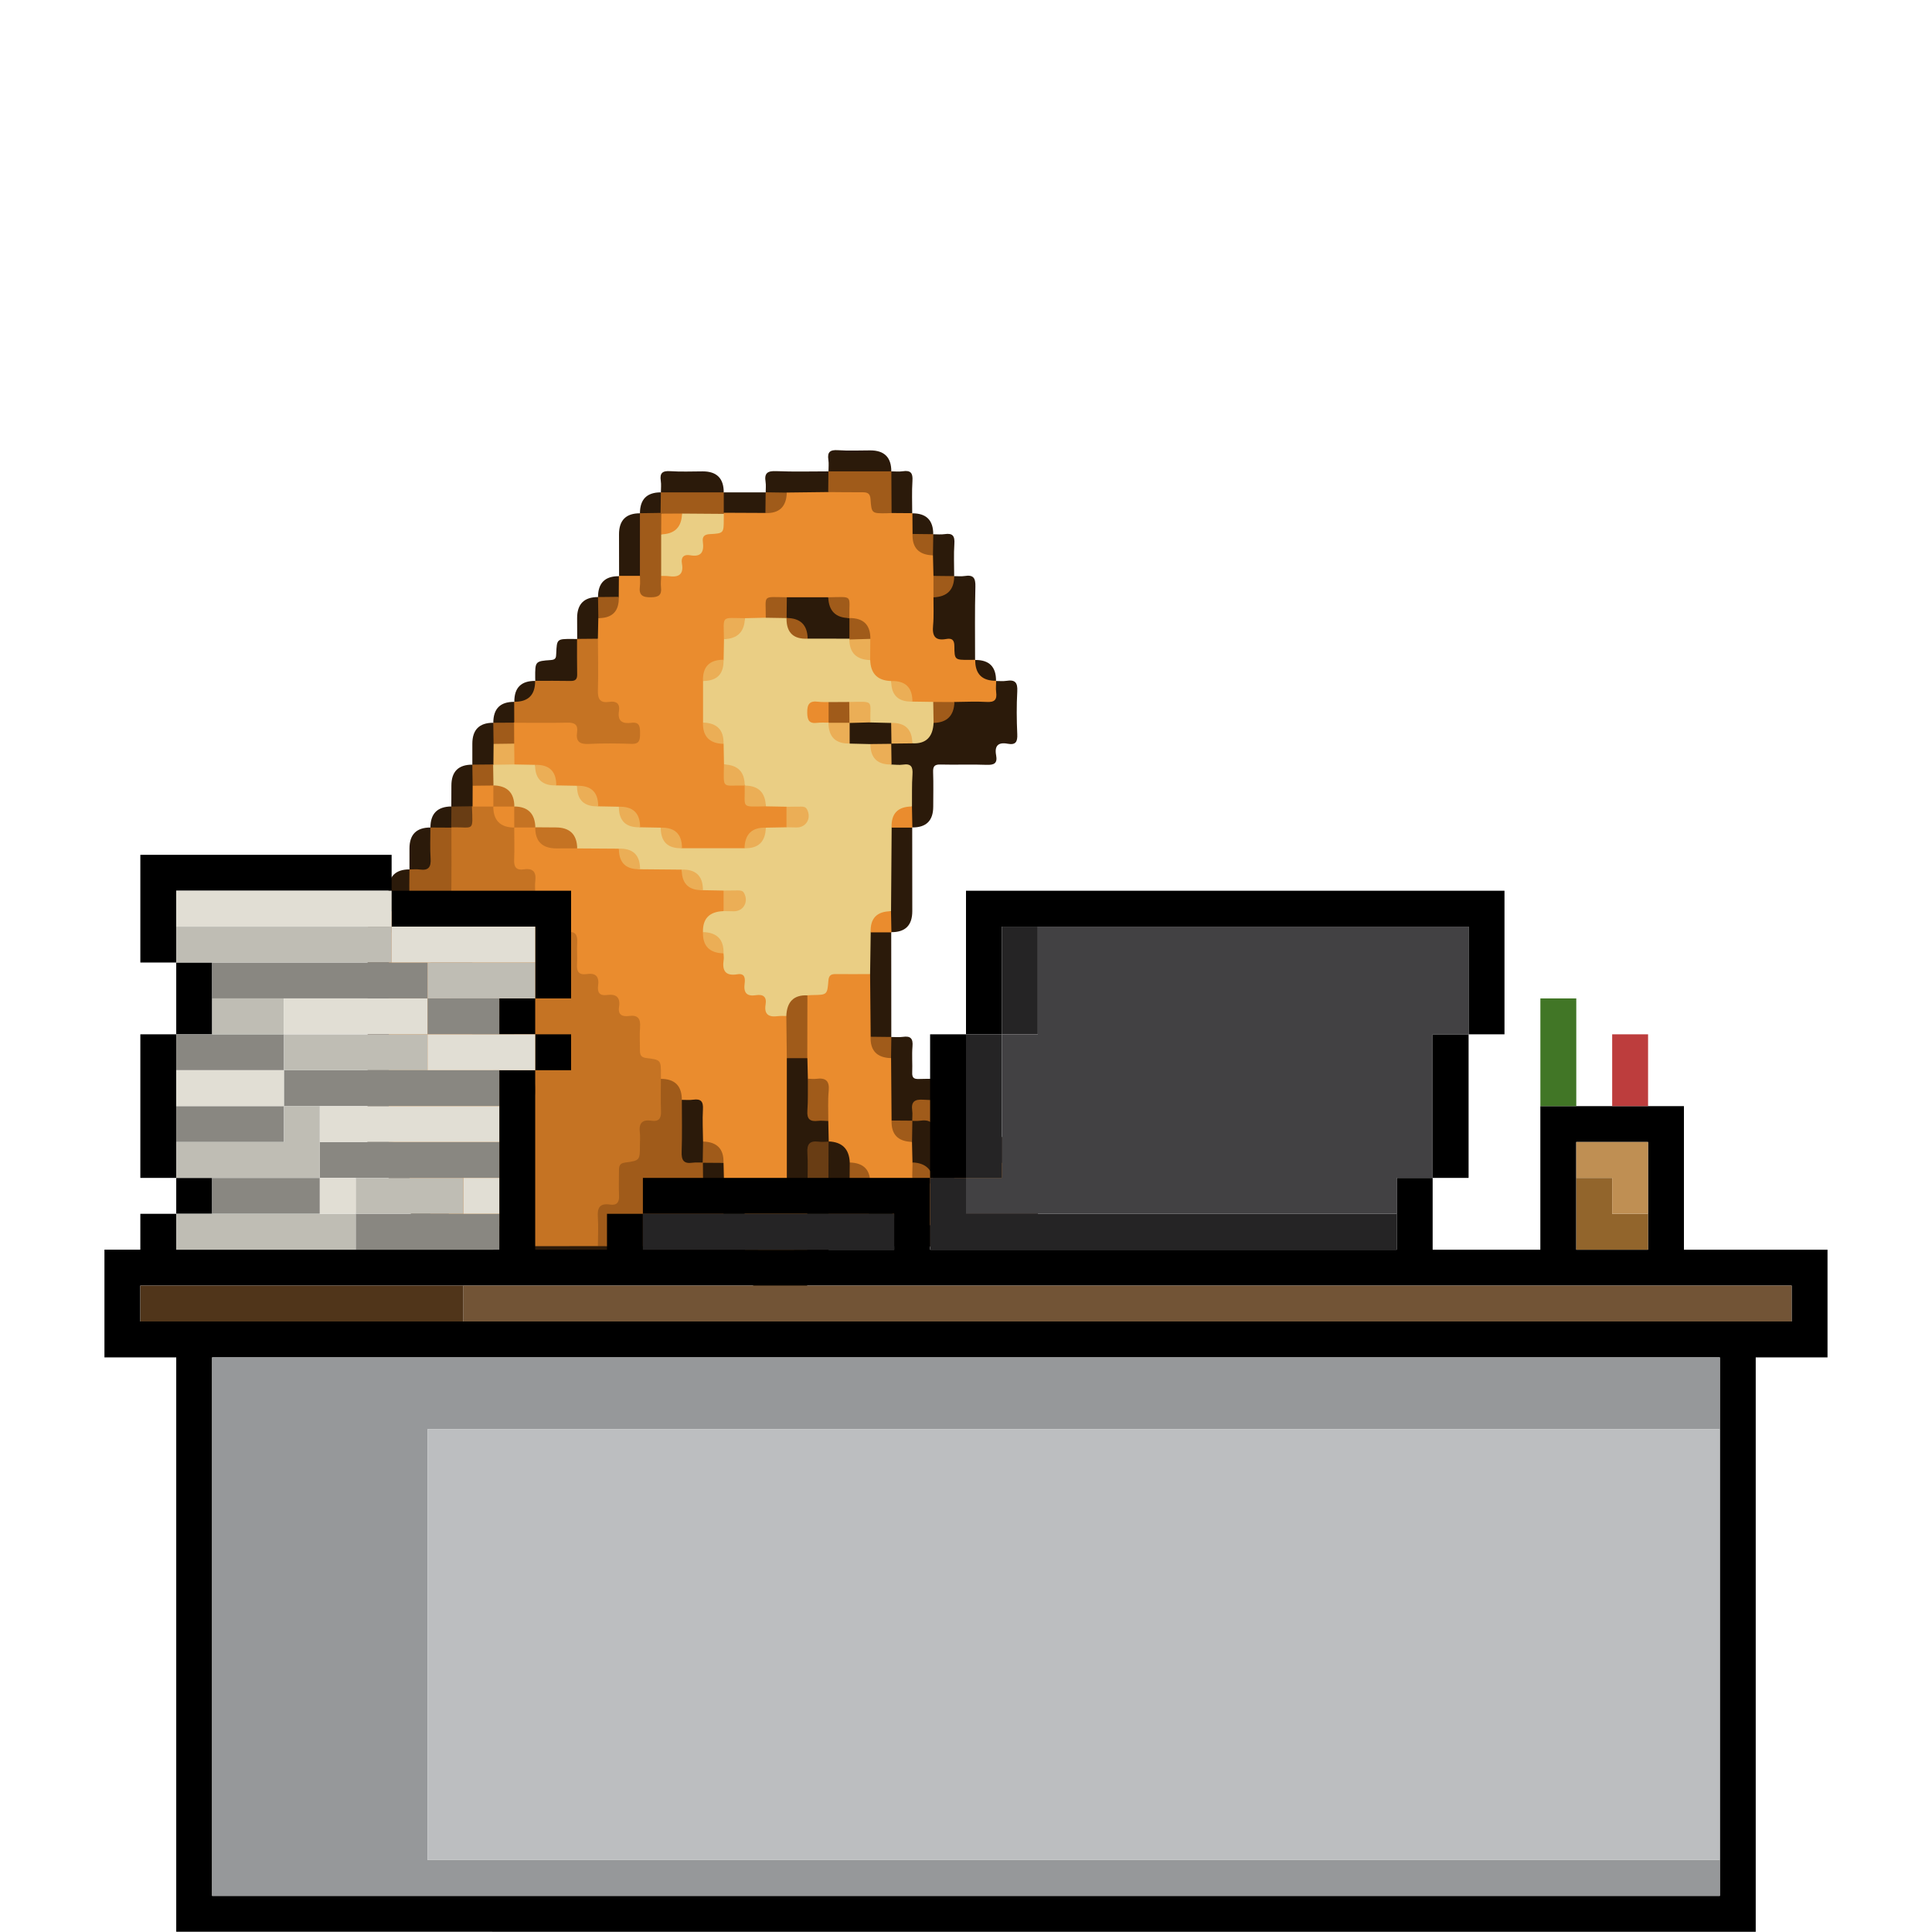<?xml version="1.0" encoding="UTF-8"?><svg id="Layer_1" xmlns="http://www.w3.org/2000/svg" viewBox="0 0 500 500"><defs><style>.cls-1{fill:#50351a;}.cls-1,.cls-2,.cls-3,.cls-4,.cls-5,.cls-6,.cls-7,.cls-8,.cls-9,.cls-10,.cls-11,.cls-12,.cls-13,.cls-14{fill-rule:evenodd;}.cls-2{fill:#bf8f53;}.cls-3{fill:#725436;}.cls-4{fill:#92652c;}.cls-15{fill:#a05b1a;}.cls-5{fill:#417626;}.cls-6{fill:#bd3d3d;}.cls-16{fill:#eace84;}.cls-17{fill:#2b1a0a;}.cls-7{fill:#bfbdb4;}.cls-8{fill:#e1ded4;}.cls-18{fill:#ea8c2e;}.cls-19{fill:#c57323;}.cls-9{fill:#898781;}.cls-20{fill:#693d14;}.cls-21{fill:#ebae56;}.cls-10{fill:#bcbec0;}.cls-11{fill:#424143;}.cls-12{fill:#252425;}.cls-13{fill:#96989a;}</style></defs><g><path class="cls-17" d="M236.08,214.14q5.44,.06,5.44-5.39c0-2.97,.08-5.95-.03-8.92-.05-1.5,.36-2.02,1.93-1.97,3.96,.11,7.93-.08,11.89,.08,1.97,.08,2.88-.39,2.49-2.47-.47-2.44,.53-3.46,2.99-2.99,2.07,.39,2.57-.5,2.48-2.48-.17-3.69-.2-7.39,0-11.07,.13-2.29-.57-3.09-2.8-2.73-.88,.14-1.8,.03-2.7,.04-.12,.09-.23,.19-.35,.28-1.55,4.03-1.55,4.01-6.16,4.07-1.51,.02-3.08-.18-4.43,.78-.16,.32-.13-.14-.16,.2-.31,3.22-2.16,4.85-5.27,5.24-.25,.26-.44,.55-.55,.9q-1.12,3.58-5.04,3.87c-1.85-.23-3.69-.47-5.3,.8-1.19,1.77-1.14,3.6-.23,5.45,.4,.53,.97,.92,1.59,.91,3.09-.04,3.35,1.86,3.21,4.27-.11,1.87-.17,3.77,.16,5.64-.15,1.76-.48,3.53,.5,5.18,.12,.11,.25,.21,.37,.32Z"/><path class="cls-17" d="M127.64,322.61q.07,5.4,5.5,5.4c19.86,0,39.73,0,59.59,0,.13-.11,.25-.22,.38-.33,1.05-1.71,.57-3.57,.54-5.39-.03-3.6,.99-7.27-.75-10.75-1.88-1.21-3.77-1.18-5.67-.02-1.53,1.78-.97,3.94-1.02,5.96-.1,3.86-.16,3.99-3.93,4-7.92,.02-15.85,0-23.77,0-1.26,0-2.52,.01-3.77,.17-7.1-.27-14.2-.3-21.3,0-1.84,0-3.75-.54-5.48,.56-.11,.13-.22,.26-.32,.4Z"/><path class="cls-17" d="M100.56,235.84q-5.43-.01-5.43,5.44c0,18.77,.06,37.54-.06,56.31-.02,2.64,.5,3.86,3.3,3.33,.7-.13,1.44,0,2.16,0,.13-.11,.26-.22,.39-.33,1.11-1.74,.56-3.65,.57-5.5,.31-1.97,.16-3.95,.16-5.93,.01-14.57,.01-29.14,0-43.72,0-1.26,.09-2.52-.16-3.77-.03-1.85,.54-3.76-.55-5.51-.13-.11-.26-.22-.39-.33Z"/><path class="cls-17" d="M208.99,328c.45,0,.9,0,1.35,0,3.85,0,3.99,0,4.02-3.81,.02-1.96,1.15-1.61,2.27-1.61,9.01,0,18.03-.12,27.04,.07,2.71,.06,3.78-.61,3.29-3.34-.13-.7-.02-1.44-.02-2.16-.11-.12-.21-.25-.31-.37-1.65-.99-3.43-.65-5.19-.51-1.71-.26-3.42-.29-5.13,0-.62,.03-1.22-.21-1.83-.15-1.83,.18-2.82-.5-2.84-2.46,0-.87-.27-1.74-1.04-2.34-1.76-.88-3.51-.89-5.24,.06-.51,.4-.73,.98-.95,1.58-.4,1.08,.17,2.83-1.6,2.99-2.2,.2-4.5,.58-6.61-.28-1.01-.41-.61-1.74-.71-2.7-.23-2.34,.64-4.86-1.11-6.96-1.85-1.02-3.67-1.07-5.48,.1-1.4,1.69-1,3.66-.84,5.59-.25,3.54-.3,7.07,0,10.61-.04,1.81-.51,3.67,.54,5.37,.13,.11,.26,.22,.38,.32Z"/><path class="cls-17" d="M268.65,300.88q-.07-5.4-5.45-5.4t-5.42-5.42-5.4-5.45c-.12,.1-.25,.2-.38,.3-.99,1.62-.7,3.36-.52,5.1-.48,4.45-.48,4.38-5.15,4.44-2.21,.03-3.73-.16-4.05-2.97-.27-2.39-2.37-2.91-5.97-1.93-.28,.17-.51,.39-.69,.66-.86,1.73-.61,3.54-.43,5.35-.21,1.79-.46,3.59,.49,5.28,.3,.19-.14,.03,.18,.2,2.66,1.44,4.34,3.13,5.53,5.54,1.7,1.05,3.46,.98,5.26,.3,.29-.16,.53-.37,.72-.64,1.44-4.25,1.44-4.22,6.28-4.27,3.16-.03,6.32,.22,9.47-.18,1.77,.15,3.56,.49,5.21-.53,.1-.13,.2-.26,.31-.39Z"/><path class="cls-17" d="M252.39,284.61q-.07-5.4-5.46-5.4c-3.06,0-6.12-.06-9.18,.03-1.3,.04-1.72-.38-1.67-1.67,.09-2.25-.12-4.51,.07-6.75,.18-2.04-.48-2.78-2.5-2.48-.97,.14-1.98,.03-2.97,.03-.13,.11-.25,.22-.38,.33-1.06,1.72-.56,3.6-.55,5.43-.36,4.54-.13,9.08-.13,13.62,0,.9,.25,1.76,.85,2.48,1.93,1.25,3.82,1.3,5.65-.19l-.04,.04c.35-.4,.82-.79,.83-1.33,.03-2.85,1.79-3.19,4.09-3.06,2.03,.11,4.07,.12,6.11-.15,1.84,.2,3.69,.55,5.25-.89l.04-.04Z"/><path class="cls-17" d="M252.35,170.8c0-6.32-.09-12.64,.08-18.96,.06-2.24-.49-3.14-2.78-2.77-.88,.14-1.8,.03-2.71,.03-.11,.09-.22,.17-.34,.26-.28,.36-.51,.77-.51,1.2,0,2.01-.85,3.11-2.99,3.08-.79,0-1.56,.32-2.05,1.05-1.12,2.98-.63,6.05-.42,9.08,.12,1.7,1.4,2.43,2.97,2.63,1.18,.15,1.93,.57,2.27,1.87,.96,3.62,2.44,4.27,6.16,2.92,.11-.13,.22-.25,.32-.38Z"/><path class="cls-17" d="M246.94,317.16c6.32,0,12.64-.11,18.95,.06,2.24,.06,3.14-.5,2.76-2.78-.14-.88-.03-1.8-.03-2.7-.11-.13-.21-.25-.32-.38-1.74-1.1-3.68-.63-5.54-.69-1.89-.07-3.79-.09-5.67,0-2.14,.11-3.49-.28-3.91-2.85-.45-2.75-3.29-3.28-6.26-1.48l.04-.04c-1.53,1.6-1.1,3.54-.94,5.43-.14,1.89-.6,3.84,.92,5.44h0Z"/><path class="cls-17" d="M230.67,268.37c0-9.04-.01-18.09-.02-27.13-.12-.13-.23-.26-.35-.39-1.88-.89-3.7-.96-5.41,.41-1.41,3.56-.6,7.24-.59,10.88-.34,4.53-.12,9.07-.14,13.6,0,1,.19,1.95,.84,2.75,1.92,1.29,3.81,1.34,5.67-.14h0Z"/><path class="cls-17" d="M230.66,241.24q5.44,.06,5.44-5.42c0-7.23-.01-14.46-.02-21.68l.04,.04c-1.83-1.48-3.72-1.44-5.65-.21-.62,.72-.87,1.59-.86,2.51,.01,6.41-.23,12.82,.13,19.22-.07,1.93-.64,3.95,.96,5.59l-.04-.04Z"/><path class="cls-17" d="M187.3,127.42q.01-5.43-5.43-5.43c-2.79,0-5.6,.14-8.38-.05-2.03-.14-2.79,.46-2.48,2.5,.15,.97,.03,1.98,.03,2.97,.11,.13,.22,.26,.33,.39,.93,.67,2.02,.75,3.09,.68,4.16-.28,8.4,.75,12.5-.67,.11-.13,.22-.26,.33-.4Z"/><path class="cls-17" d="M214.42,121.99c-4.51,0-9.03,.13-13.53-.06-2.25-.1-3.13,.5-2.76,2.78,.14,.88,.03,1.8,.03,2.7,.11,.13,.22,.25,.32,.38,1.7,1.04,3.54,.59,5.35,.54,3.54,.04,7.12,.83,10.58-.58,1.37-1.71,1.32-3.53,.4-5.42-.13-.12-.27-.23-.4-.34Z"/><path class="cls-17" d="M230.67,121.99q.01-5.43-5.43-5.43c-2.79,0-5.6,.14-8.38-.05-2.03-.14-2.79,.46-2.48,2.5,.15,.97,.03,1.98,.03,2.97h0c.34,.28,.66,.69,1.1,.73,4.95,.43,9.91,.95,14.83-.33,.12-.13,.23-.27,.34-.41Z"/><path class="cls-17" d="M149.37,165.38c-.45,0-.9-.02-1.35-.02-3.88,0-3.91-.01-4.07,3.78-.04,1-.06,1.59-1.39,1.68-4.08,.28-4.07,.35-4.05,4.59,0,.27,.01,.54,.02,.81,.12,.13,.24,.26,.36,.4,3.05,1.23,6.19,.72,9.31,.4,1.06-.11,1.87-.92,1.97-1.97,.32-3.11,.83-6.25-.39-9.31-.13-.12-.27-.24-.4-.35Z"/><path class="cls-17" d="M165.62,132.84q-5.43-.01-5.42,5.45c0,3.61,.01,7.22,.02,10.83,.12,.13,.23,.26,.35,.39,1.87,.89,3.68,.96,5.39-.39,.61-.84,.74-1.82,.75-2.82,.03-3.51,.03-7.03,0-10.54,0-.91-.12-1.8-.68-2.57-.13-.11-.27-.23-.4-.34Z"/><path class="cls-17" d="M111.38,317.18q.07,5.4,5.46,5.4c3.6,0,7.2,.01,10.8,.02l.04-.04c1.46-1.8,1.36-3.66,.22-5.56-3.48-1.78-7.16-.74-10.76-.78-1.83-.02-3.72-.53-5.44,.56-.11,.13-.21,.26-.32,.4Z"/><path class="cls-17" d="M192.73,328q-.01,5.43,5.43,5.43c2.79,0,5.6-.14,8.38,.05,2.03,.14,2.79-.46,2.48-2.5-.15-.97-.03-1.98-.03-2.97h0c-1.59-1.48-3.49-1.08-5.36-.91-1.84-.24-3.69-.25-5.53,0-1.87-.16-3.79-.58-5.38,.92h0Z"/><path class="cls-17" d="M111.4,214.16q-5.43-.01-5.43,5.43c0,1.8,0,3.61,0,5.41,.12,.13,.23,.26,.35,.4,4.18,1.53,6.14,.31,6.13-4,0-2.3,.57-4.7-.65-6.9-.13-.12-.27-.23-.4-.35Z"/><path class="cls-17" d="M105.98,225q-5.43-.01-5.43,5.43c0,1.8,0,3.61,0,5.41h0c3.72,2.28,6.51,.92,6.48-3.31-.02-2.53,.87-5.25-1.06-7.54h0Z"/><path class="cls-17" d="M246.94,149.1c0-2.8-.14-5.6,.05-8.38,.14-2.02-.45-2.8-2.5-2.49-.97,.15-1.98,.03-2.97,.03-.12,.11-.25,.21-.38,.32-1.02,1.69-.6,3.52-.53,5.32-.2,1.89-.53,3.8,.79,5.47,1.91,1.1,3.76,1.2,5.54-.27h0Z"/><path class="cls-17" d="M127.67,187.05q-5.43-.01-5.43,5.43c0,1.8,0,3.61,0,5.41,.1,.12,.2,.24,.3,.36,1.65,.87,3.31,.77,4.99,.09,.27-.18,.49-.41,.66-.69,.73-1.68,.55-3.42,.35-5.16,.16-1.74,.47-3.5-.5-5.13-.12-.1-.25-.2-.37-.3Z"/><path class="cls-17" d="M198.15,127.42h-10.84c-1.47,1.82-1.4,3.69-.13,5.59,3.69,1.49,7.39,1.41,11.11,.07,1.29-1.92,1.34-3.82-.15-5.67h0Z"/><path class="cls-17" d="M154.78,154.52q-5.43-.01-5.42,5.44c0,1.81,.01,3.61,.02,5.42l-.03-.03c1.76,1.47,3.6,1.37,5.51,.31,1.38-1.65,1.04-3.57,.85-5.47,.06-1.81,.5-3.65-.53-5.35-.13-.11-.25-.21-.38-.32Z"/><path class="cls-17" d="M122.25,197.89q-5.43-.01-5.43,5.42c0,1.8-.01,3.6-.02,5.4,.1,.12,.2,.24,.29,.37,1.66,.9,3.34,.79,5.04,.09,.28-.18,.49-.42,.66-.71,.76-1.73,.49-3.53,.36-5.32,.21-1.84,.54-3.7-.91-5.25h0Z"/><path class="cls-17" d="M268.63,311.74q5.43,.01,5.43-5.41t-5.4-5.46l-.04,.04c-1.5,1.61-1.05,3.54-.9,5.41-.15,1.88-.6,3.82,.92,5.42h0Z"/><path class="cls-17" d="M100.53,300.92c0,2.79,.15,5.58-.02,8.36-.13,2,.43,2.8,2.48,2.49,.97-.15,1.97-.01,2.96,0,.13-.1,.26-.21,.38-.31,1.05-1.69,.63-3.53,.54-5.33,.2-1.89,.53-3.8-.78-5.48-1.9-1.11-3.75-1.22-5.54,.24l-.04,.04Z"/><path class="cls-17" d="M236.08,132.85c0-2.8-.12-5.6,.06-8.39,.14-2.02-.44-2.81-2.5-2.5-.97,.15-1.98,.03-2.97,.03h0c-1.89,3.52-1.35,7.13-.41,10.76,1.7,1.46,3.54,1.39,5.45,.49,.12-.13,.24-.26,.35-.4Z"/><path class="cls-17" d="M171.04,127.42q-5.43-.01-5.42,5.42h0c1.81,1.45,3.67,1.38,5.56,.15,1.26-1.89,1.33-3.76-.14-5.58h0Z"/><path class="cls-17" d="M241.52,138.26q.01-5.46-5.44-5.41l.04-.04c-1.48,1.81-1.42,3.69-.23,5.62,1.92,1.24,3.8,1.29,5.64-.18h0Z"/><path class="cls-17" d="M160.21,149.12q-5.45-.06-5.44,5.41h0c1.82,1.46,3.7,1.4,5.62,.19,1.22-1.93,1.28-3.81-.21-5.64l.04,.04Z"/><path class="cls-17" d="M257.77,176.22q.06-5.48-5.42-5.42l.04-.04c-1.37,2.21-1.47,4.55-.02,5.63,1.79,1.32,3.68,1.27,5.44-.21l-.04,.04Z"/><path class="cls-17" d="M138.53,176.22q-5.48-.06-5.42,5.42c.12,.13,.25,.27,.37,.4,1.93,.92,3.97,1.15,5.36-.67,1.22-1.61,1.08-3.54-.34-5.19l.03,.03Z"/><path class="cls-17" d="M133.11,181.64q-5.45-.06-5.44,5.41h0c1.61,1.37,3.37,1.19,5.19,.52,.3-.17,.54-.41,.73-.7,.74-1.84,.9-3.63-.5-5.26l.03,.03Z"/><path class="cls-17" d="M116.8,208.71q-5.41,.07-5.4,5.45h0c1.6,1.37,3.36,1.18,5.17,.53,.3-.17,.54-.4,.73-.69,.74-1.83,.92-3.61-.46-5.24l-.04-.04Z"/><path class="cls-17" d="M105.96,311.76q.07,5.35,5.42,5.42l.04-.04c1.36-1.6,1.16-3.36,.51-5.16-.17-.3-.41-.54-.69-.73-1.82-.73-3.6-.91-5.24,.47l-.04,.04Z"/><path class="cls-18" d="M257.81,176.18q-5.49,.07-5.42-5.42c-.54,0-1.08,.02-1.62,.02-3.66,0-3.76,0-3.78-3.58,0-1.66-.71-2.08-2.09-1.83-2.94,.54-3.68-.81-3.42-3.51,.23-2.41,.08-4.85,.1-7.28,1.38-1.85,1.38-3.7,0-5.55-.04-1.77-.09-3.54-.13-5.31-.3-.19,.13-.01-.18-.19-1.88-1.08-3.96-3.25-5.1-5.34-.01-1.79-.02-3.59-.04-5.38l-5.38-.04c-.43-.32-.84-.77-1.38-.8-2-.12-3.1-1.04-3.24-3.14-.06-.91-.62-1.85-1.57-2.02-3.43-.61-6.89-1.29-10.2,.53l-10.73,.13c-.19,.3-.01-.13-.19,.18-1.08,1.89-3.25,3.96-5.34,5.1l-10.77-.05c-.12,.09-.23,.17-.35,.25-.48,.59-.65,1.3-.68,2.02-.05,1.4-.64,2.17-2.11,2.23-2.01,.09-3.21,1.15-3.29,3.2-.06,1.61-.91,2.17-2.4,2.26-1.47,.09-2.77,.75-2.85,2.36-.11,2.28-1.21,3.21-3.38,3.18-.44,0-.87,.24-1.24,.5-.96,.89-.9,2.12-1.06,3.26-.13,.99-.67,1.4-1.64,1.41-.96,0-1.5-.4-1.65-1.39-.16-1.04-.03-2.21-1.07-2.95h-5.44c-.01,1.79-.02,3.58-.04,5.38-.57,2.99-2.4,4.77-5.29,5.53l-.11,5.31c-.71,.77-1.01,1.69-1.03,2.72-.04,3.7-.09,7.4,.02,11.1,.06,1.95,.94,3.32,3.01,3.53,1.48,.15,2.29,.78,2.43,2.33,.17,1.88,1.31,2.89,3.16,3.13,1.04,.14,2.05,.35,2,1.69-.06,1.55-1.28,1.54-2.37,1.55-2.98,.05-5.96,.02-8.93,.02-1.42,0-2.47-.38-2.61-2.04-.2-2.5-1.81-3.34-4.08-3.35-3.43-.03-6.86-.03-10.29,0-1.11,.01-2.15,.23-2.97,1.07l-.03-.03c-1.46,1.63-1.04,3.56-.88,5.45-.15,1.9-.54,3.82,.66,5.56,1.62,1.26,3.47,1.01,5.31,.79,.44-.03,.89,.1,1.31,.07,2.34-.2,3.7,.62,3.64,3.18-.01,.61,.33,1.18,.83,1.61,1.62,.96,3.36,.79,5.11,.55,.35-.01,.7,.06,1.05,.04,2.31-.14,3.97,.44,3.86,3.23-.02,.6,.33,1.18,.83,1.6,1.62,.96,3.36,.79,5.11,.55,.53-.06,1.06,.16,1.57,.1,2.19-.24,3.3,.63,3.28,2.91,0,.7,.31,1.37,.89,1.86,1.63,.96,3.38,.78,5.13,.55,.63-.06,1.25,.19,1.87,.14,1.87-.17,2.87,.54,2.9,2.53,.01,.89,.31,1.77,1.14,2.34,1.87,.99,3.91,.65,5.86,.58,3.31-.12,6.68,.61,9.93-.53,.47-.27,.94-.7,.93-1.21-.05-3.59,2.29-3.98,5.05-3.85,1.86,.21,3.73,.5,5.38-.76,1.16-1.85,1.12-3.71,.1-5.6-1.56-1.36-3.4-1.12-5.23-.9q-4.31-.12-5.45-4.3c-.14-.25-.33-.45-.56-.61-.15-.09-.3-.19-.47-.24q-3.74-.95-3.99-5.13c.26-1.72,.39-3.42-.51-5.02-.28-.36-.66-.56-1.07-.74-1.05-.46-2.51,.06-3.23-.92-.85-1.17-.41-2.73-.6-4.12,.29-3.38,.29-6.77,0-10.14-.03-.44,.1-.89,.06-1.31-.19-2.32,.59-3.71,3.17-3.65,.61,.02,1.18-.33,1.61-.82,.96-1.61,.81-3.34,.56-5.08,.41-5.4-.43-4.43,4.8-4.88,1.73,.25,3.46,.41,5.07-.5,.36-.27,.74-.65,.73-1.06-.09-3.63,2.28-4,5.05-3.85,3.34,.3,6.68,.29,10.01,.02q4.32,.11,5.46,4.28c.14,.25,.33,.45,.56,.62,.15,.09,.3,.19,.47,.24q3.75,.96,3.99,5.14c-.35,1.75-.16,3.5-.02,5.26-.04,.36-.01-.09-.04,.27-.45,5.23,.7,6.37,5.91,5.9,.63-.1,1.25,.14,1.87,.1,1.92-.14,3.13,.42,3.09,2.62-.01,.8,.29,1.59,.97,2.15,1.72,1.01,3.57,.7,5.41,.54,1.89,.16,3.83,.57,5.47-.86,2.77-.02,5.56-.18,8.32-.01,2.05,.13,2.76-.54,2.49-2.54-.13-.97,0-1.97,0-2.95Z"/><path class="cls-16" d="M149.31,203.36c-1.78-.03-3.56-.07-5.33-.1-3-.57-4.75-2.44-5.51-5.32-1.78-.03-3.56-.07-5.33-.1-1.83-1.35-3.65-1.43-5.44,.08l-.07-.08c-1.27,1.57-1.13,3.3-.56,5.07,.12,.28,.31,.52,.54,.72,3.27,.19,4.87,2.1,5.29,5.2,.13,.13,.26,.32,.41,.32,3.2,.1,4.56,1.98,4.8,4.95,.17,.25,.39,.44,.65,.6,2.05,.85,4.21,.52,6.33,.5,1.93-.02,3.36,.25,3.33,2.65-.01,.79,.32,1.57,.98,2.12,3.41,1.32,6.91,.61,10.39,.55,.45-.04,.9,.08,1.33,.06,2.14-.1,3.75,.33,3.64,3-.03,.71,.34,1.39,.97,1.86,3.39,1.24,6.87,.59,10.32,.51,.71-.1,1.41,.19,2.11,.12,1.92-.19,2.78,.65,2.8,2.56,0,.79,.27,1.57,.91,2.15,1.58,.95,3.28,.83,4.99,.58,.98-.09,1.96,.15,2.94,.14,1.15-.01,1.89,.4,1.85,1.72-.03,1.16-.69,1.58-1.73,1.58-1.07,0-2.14,.28-3.22,.12-5.3-.42-6.8,1.32-5.32,6.12,.29,.48,.74,.94,1.25,.92,3.63-.14,3.85,2.29,3.8,4.95-.17,.89-.2,1.78-.16,2.68,.1,1.93,.9,3.33,2.96,3.52,1.6,.15,2.41,.81,2.52,2.48,.12,1.89,1.32,2.86,3.17,3.02,1.06,.09,1.79,.43,2.14,1.62,1.16,3.92,2.51,4.54,6.46,3.16,.36-.27,.73-.65,.72-1.06-.08-3.57,2.25-3.98,5-3.87,.98,.2,1.96,.21,2.95,.13,1.71-.15,3.04-.92,3.15-2.71,.15-2.32,1.44-2.67,3.41-2.7,2.17-.04,4.53,.72,6.43-1.06l.16-10.81c.56-2.97,2.35-4.75,5.26-5.46,.05-7.22,.11-14.43,.16-21.65,.56-2.97,2.35-4.75,5.26-5.46,.03-2.78-.06-5.57,.13-8.33,.13-1.94-.35-2.85-2.46-2.53-.96,.15-1.97,0-2.95-.02-3.3-.48-4.72-2.75-5.43-5.71-1.58-.95-3.28-.84-5-.59q-4.31-.17-5.36-4.26c-.13-.23-.31-.43-.51-.6-.7-.47-1.51-.55-2.32-.61-1.19-.09-2.12-.36-2.05-1.88,.07-1.63,1.24-1.53,2.31-1.57,.81-.02,1.61-.2,2.43-.12,1.62,.3,3.23,.25,4.85,0,.63-.02,1.24,.22,1.86,.15,1.94-.21,2.79,.67,2.81,2.58,0,.8,.28,1.59,.94,2.16,1.61,.94,3.33,.8,5.06,.55,.54-.07,1.07,.14,1.6,.09,1.99-.15,3.33,.39,3.31,2.71,0,.64,.4,1.18,.88,1.61q5.23,.27,5.49-5.3c1.34-1.83,1.38-3.64-.09-5.42l-5.37-.08c-3-.57-4.75-2.44-5.51-5.32q-5.27-.15-5.43-5.43c-.12-.13-.24-.35-.38-.36-3.24-.19-4.24-2.39-4.65-5.14-.2-.25-.44-.43-.72-.57-3.31-.87-6.66-.48-9.99-.31-.53,.09-1.07-.11-1.59-.06-2.32,.23-3.57-.64-3.45-3.11,.02-.44-.2-.87-.43-1.26-.18-.26-.41-.46-.69-.62-1.78-.63-3.52-.83-5.11,.47l-5.41,.13c-.73,2.88-2.54,4.69-5.42,5.42-.03,1.78-.07,3.56-.1,5.33-.57,3-2.44,4.75-5.32,5.51v10.75c.31,.19-.13,.01,.19,.19,1.89,1.08,3.99,3.25,5.13,5.32,.03,1.78,.07,3.56,.1,5.33,2.88,.75,4.72,2.53,5.37,5.47h0c2.94,.66,4.72,2.49,5.47,5.37,1.78,.03,3.56,.07,5.33,.1,.83,.84,1.93,.89,2.99,1.02,.99,.12,1.38,.69,1.38,1.64s-.38,1.52-1.38,1.64c-1.07,.13-2.17,.17-2.99,1.02-1.78,.03-3.56,.07-5.33,.1-.19,.31-.01-.13-.19,.19-1.08,1.89-3.25,3.99-5.32,5.13h-16.18c-3-.57-4.75-2.44-5.51-5.32-1.78-.03-3.56-.07-5.33-.1-3-.57-4.75-2.44-5.51-5.32-1.78-.03-3.56-.07-5.33-.1-3-.57-4.75-2.44-5.51-5.32Z"/><path class="cls-15" d="M241.52,181.66c.03,1.81,.06,3.61,.09,5.42q5.21-.09,5.4-5.39c-1.83,0-3.66-.02-5.49-.03Z"/><path class="cls-21" d="M236.11,192.38q-.04-5.43-5.48-5.29c-1.28,1.6-1.19,3.29-.34,5.03,.12,.11,.25,.21,.37,.32l5.46-.06Z"/><path class="cls-21" d="M225.25,192.56q.03,5.43,5.48,5.29c-.03-1.8-.05-3.6-.08-5.4l.05,.05c-1.84-1.4-3.66-1.63-5.46,.06Z"/><path class="cls-18" d="M236.01,208.72q-5.49,.03-5.26,5.46c1.79,0,3.58,0,5.37,0-.04-1.82-.07-3.64-.11-5.45Z"/><path class="cls-19" d="M105.9,300.94l.13,5.31c2.86,.78,4.71,2.54,5.37,5.48h0c2.93,.66,4.7,2.51,5.48,5.37l10.73,.13c3.02,.53,4.73,2.44,5.53,5.29,7.2,0,14.4-.02,21.6-.03,1.65-1.63,1.09-3.72,1.09-5.64,0-2.23,.02-4.11,3.02-4.3,1.7-.1,2.27-1.59,2.38-3.15,.11-1.62,.06-3.24,.06-4.86,0-1.43,.38-2.45,2.04-2.59,2.47-.2,3.36-1.77,3.36-4.06,0-.99,.09-1.99,0-2.97-.2-2.26,.26-3.82,2.99-4.06,1.84-.16,2.37-1.8,2.4-3.43,.05-2.7,.23-5.4-.14-8.09,.09-1.08,.22-2.15,.12-3.23-.16-1.85-1.02-3.14-2.94-3.29-2.06-.15-2.54-1.31-2.44-3.09,.06-1.08,.03-2.16,0-3.25-.1-3.3-.4-3.75-3.66-4.61-1.16-.3-1.68-.9-1.77-2.03-.16-1.99-1.2-3.18-3.22-3.35-1.38-.12-2.14-.72-2.22-2.17-.12-2.02-1.28-3.14-3.28-3.27-1.66-.1-2.12-1.04-2.1-2.51,.02-1.53,.01-3.07-.03-4.6-.05-2.07-.89-3.51-3.11-3.7-1.52-.13-2.25-.81-2.36-2.36-.13-1.89-1.26-2.97-3.14-3.08-1.8-.1-2.25-1.15-2.21-2.71,.03-1.08,.01-2.16,0-3.25-.06-3.68-.18-3.91-3.85-4.96-1.4-.4-1.5-1.33-1.56-2.46-.12-2.24,.29-4.51-.39-6.72-.11-.28-.27-.52-.47-.74-.13-.12-.28-.3-.43-.3-3.3,.03-4.57-1.94-4.83-4.91-.19-.26-.42-.46-.7-.61-1.78-.6-3.51-.83-5.06,.58l-.15-.08c-1.15,2.18-3.1,4.18-5.35,5.44l.05,.07c-.95,.88-1.1,2.02-1.11,3.23-.02,5.06,0,10.11,0,15.17,0,2.35,.75,4.1,3.4,4.35,1.66,.16,2,1.26,2.01,2.66,.02,3.07,0,6.14,.02,9.21,0,2.34,.71,4.11,3.37,4.38,1.64,.17,2.04,1.23,2.04,2.65,0,1.44,0,2.89,.03,4.33,.06,2.04,.85,3.57,3.06,3.79,1.89,.19,2.37,1.26,2.35,2.94-.04,2.8-.02,5.6,0,8.4,0,1.17-.08,2.36,.62,3.4,.78,1.14,1.96,1.48,3.26,1.57,1.11,.08,1.57,.69,1.54,1.77-.02,.98-.44,1.49-1.45,1.52-1.06,.03-1.72-.36-1.83-1.49-.11-1.17-.29-2.33-1.33-3.11-.48-.46-1.08-.71-1.71-.74-1.5-.07-2.29-.74-2.42-2.31-.15-1.87-1.23-3-3.12-3.13-1.78-.12-2.28-1.14-2.23-2.72,.03-.99,0-1.98,0-2.98-.05-3.94-.15-4.12-3.87-5.24-1.05-.32-1.47-.93-1.56-1.92-.18-2.11-1.3-3.31-3.43-3.46-1.52-.11-1.96-1.02-1.97-2.37,0-1.53,0-3.07-.04-4.6-.06-2.17-.93-3.66-3.28-3.86-1.25-.11-1.85-.7-2.16-1.97-.88-3.61-3.12-4.39-6.38-2.38,0,18.04-.02,36.08-.03,54.12,.3,.2-.15,.13,.18,.18,3.07,.49,4.38,2.64,5.11,5.35Z"/><path class="cls-18" d="M133.08,214.15c0,2.8,.1,5.6-.02,8.4-.08,1.91,.63,2.73,2.5,2.44,2.47-.37,3.26,.74,2.97,3.06-.13,1.07-.02,2.16-.02,3.25,0,3.92,0,3.99,3.91,4.52,1.62,.22,1.6,1.26,1.49,2.33-.24,2.24,.39,3.51,2.92,3.11,2.1-.33,2.68,.74,2.55,2.66-.12,1.89,.07,3.8-.05,5.69-.12,1.87,.55,2.77,2.46,2.48,2.42-.37,3.33,.66,3,3.03-.24,1.67,.39,2.65,2.23,2.39,2.43-.34,3.58,.54,3.19,3.11-.32,2.04,.86,2.55,2.58,2.31,2.3-.31,3.04,.71,2.86,2.92-.16,1.97-.02,3.97-.03,5.96,0,1.11,.22,1.83,1.59,2,3.84,.46,3.84,.52,3.84,4.32,0,.36,0,.72,0,1.08,2.86,1.71,3.82,2.75,5.32,5.71,.14,.11,.28,.24,.45,.29q3.97,1.35,4,5.82c.02,1.51-.17,3.07,.72,4.45,.3,.35,.68,.58,1.11,.72q3.44,1.09,3.76,4.95c-.24,1.75-.42,3.49,.5,5.12,.3,.19-.16,.12,.18,.18,3.07,.54,5.03,2.22,5.59,5.36,.04,3.58,.09,7.16,.13,10.73,2.86,.73,4.66,2.53,5.39,5.39,1.78,0,3.55,0,5.33,0,.73-2.86,2.53-4.66,5.39-5.39,0-3.58,0-7.17,0-10.75-.25-.25-.48-.64-.82-.65-3.72-.12-3.74-2.68-3.57-5.37,.25-10.65,.28-21.29,0-31.93,.28-2.68,.15-5.37,.13-8.05,0-1.09-.14-2.16-1.15-2.86-.72,.01-1.45-.04-2.17,.05-2.35,.31-3.64-.4-3.2-3.04,.33-1.93-.61-2.68-2.45-2.39-2.42,.39-3.3-.62-2.98-3,.18-1.32,.08-2.73-1.86-2.41-3.16,.53-3.99-.97-3.56-3.78,.08-.53-.02-1.08-.04-1.62-.31-.19,.13-.01-.19-.19-1.88-1.07-3.99-3.25-5.13-5.32q-.15-5.26,5.33-5.43c1.49-1.77,1.49-3.54,0-5.32-1.78-.03-3.56-.07-5.33-.1-2.99-.58-4.75-2.43-5.51-5.32-3.59-.03-7.17-.07-10.76-.1-2.99-.58-4.75-2.43-5.51-5.32l-10.77-.07c-1.57-1.46-3.53-1.09-5.36-1.03-2.49,.08-4.75,.09-4.78-3.31,0-.43-.45-.76-.72-1.1l.03,.03c-1.83-1.35-3.65-1.55-5.47,0Z"/><path class="cls-15" d="M176.46,284.65q0-5.44-5.42-5.44c0,2.8-.09,5.6,.03,8.39,.08,1.9-.63,2.73-2.5,2.44-2.45-.37-3.27,.73-2.98,3.06,.13,1.07,.02,2.16,.02,3.25,0,3.95,0,4.01-3.89,4.53-1.39,.19-1.54,.97-1.53,2.05,0,2.17-.08,4.34,.02,6.5,.09,1.77-.61,2.57-2.35,2.31-2.57-.39-3.31,.76-3.14,3.19,.18,2.51,.02,5.05,.01,7.58,10.17,.03,20.34,.02,30.5,.11,1.75,.02,2.12-.71,2.08-2.25-.09-2.88-.03-5.76-.04-8.64-.1-.12-.19-.23-.28-.35-4.01-1.55-3.99-1.55-4.07-6.15-.03-1.59,.21-3.26-1.03-4.59-.33-.15,.12-.03-.22-.16q-4.13-1.63-4.13-6.4c0-2.07,.01-4.13-.01-6.2-.02-1.19-.14-2.34-1.08-3.22Z"/><path class="cls-15" d="M192.67,311.8q.18-5.39-5.29-5.53c-1.68,1.81-1.46,3.64-.06,5.48l-.04-.04c1.79,.03,3.59,.05,5.38,.08Z"/><path class="cls-20" d="M133.15,322.53c0-.09-.02-.18-.02-.26q-.16-5.26-5.51-5.03c.02,1.78,.04,3.56,.06,5.33,1.82-.01,3.65-.03,5.47-.04Z"/><path class="cls-15" d="M198.19,327.93q-.14-5.25-5.39-5.39c-.03,1.82-.05,3.65-.08,5.47,1.82-.03,3.65-.05,5.47-.08Z"/><path class="cls-15" d="M133.08,279.22c0-4.61-.07-9.22,.04-13.82,.05-1.91-.64-2.73-2.51-2.44-2.47,.38-3.25-.75-2.97-3.07,.13-1.07,.02-2.17,.02-3.25,0-3.9,0-3.95-3.92-4.52-1.4-.2-1.51-1.01-1.5-2.07,0-3.79-.08-7.59,.03-11.38,.06-2-.4-3.19-2.68-2.82-2.37,.38-2.86-.82-2.82-2.96,.12-6.23,.05-12.47,.06-18.7-1.81-.01-3.63-.02-5.44-.03,0,2.67-.13,5.36,.05,8.02,.14,2.19-.51,3.17-2.8,2.85-.87-.12-1.78-.02-2.67-.02,0,2.67-.13,5.36,.05,8.02,.14,2.19-.51,3.17-2.8,2.85-.87-.12-1.78-.02-2.67-.02,.03,1.82,.06,3.64,.09,5.46,.72,0,1.45,.05,2.16-.04,2.41-.33,3.59,.52,3.19,3.09-.31,2,.81,2.57,2.55,2.33,2.24-.3,3.15,.62,2.88,2.87-.13,1.07-.02,2.16-.02,3.24,0,4.07,0,4.14,3.95,4.73,1.62,.24,1.56,1.31,1.44,2.36-.25,2.27,.45,3.47,2.94,3.08,2.11-.33,2.66,.75,2.53,2.67-.12,1.88,.06,3.79-.05,5.67-.11,1.83,.5,2.78,2.43,2.49,2.35-.35,3.38,.57,3.02,2.98-.28,1.88,.57,2.65,2.45,2.46,.98-.1,1.98-.02,2.97-.02v.02Z"/><path class="cls-20" d="M105.9,300.94q.23-5.32-5.29-5.53c-.01,1.82-.03,3.65-.04,5.47l5.33,.06Z"/><path class="cls-18" d="M225.17,252.09c-2.98,0-5.96,.04-8.94,0-1.21-.01-1.74,.39-1.84,1.69-.29,3.69-.35,3.68-4.08,3.74-.45,0-.9,.05-1.35,.07-.78,.72-1.05,1.65-1.04,2.66,.03,4.46-.23,8.93,.14,13.39-.1,1.87-.51,3.76,.54,5.52,.4,.52,.98,.9,1.59,.89,3.1-.05,3.31,1.88,3.18,4.27-.1,1.87-.17,3.76,.16,5.62-.17,1.73-.38,3.47,.29,5.14,.13,.28,.31,.51,.54,.71,3.38,.14,4.8,2.25,5.28,5.29,.2,.17,.42,.42,.66,.42,3.35-.02,4.35,1.89,4.08,4.89-.19,1.7-.45,3.41,.53,4.99,.13,.1,.25,.19,.38,.28,1.77,.04,3.54,.09,5.32,.13,2.99,.57,4.77,2.4,5.53,5.29,1.78,0,3.55,0,5.33,0,.73-2.86,2.53-4.66,5.39-5.39,.03-1.8,.07-3.6,.1-5.4-1.79-.01-3.59-.02-5.38-.03-3.02-.6-4.83-2.41-5.43-5.43-.04-1.77-.09-3.54-.13-5.31-.3-.19,.13-.01-.18-.19-1.88-1.08-3.96-3.25-5.1-5.34-.04-5.39-.09-10.77-.13-16.16-.3-.19,.13-.01-.18-.19-1.88-1.08-3.96-3.25-5.1-5.34-.05-5.4-.1-10.81-.15-16.21Z"/><path class="cls-20" d="M214.43,306.31c0,2.87,.07,5.73-.04,8.6-.07,1.8,.66,2.42,2.37,2.27,.98-.09,1.97-.01,2.95-.01q5.45,0,5.59-5.49l.02,.05c-.21-.16-.42-.47-.63-.48-3.11-.06-4.15-2.01-4.37-4.73-.16-.26-.36-.47-.62-.64-1.67-.7-3.33-.8-4.98,.07-.1,.12-.2,.24-.3,.36Z"/><path class="cls-20" d="M208.95,306.33c1.82,0,3.65-.02,5.47-.02l-.03,.03c1.79-3.63,1.73-7.27,.03-10.92l.04,.04c-3.9-2.3-6.56-.89-6.55,3.59,0,2.31-.56,4.7,.62,6.91,.13,.12,.27,.25,.41,.37Z"/><path class="cls-15" d="M203.63,306.26q-.18,5.38,5.29,5.53c.01-1.82,.02-3.64,.04-5.46l.04,.03c-1.76-1.46-3.55-1.49-5.36-.1Z"/><path class="cls-15" d="M246.87,311.69q-5.25,.14-5.39,5.39c1.82,.03,3.65,.05,5.47,.08-.03-1.82-.05-3.65-.08-5.47Z"/><path class="cls-15" d="M236.15,317.09c0-.09-.01-.18-.02-.27q-.11-5.2-5.52-5.02c0,.09,.02,.18,.02,.26q.16,5.26,5.51,5.02Z"/><path class="cls-15" d="M208.92,322.54q-5.25,.14-5.39,5.39c1.82,.03,3.65,.05,5.47,.08-.03-1.82-.05-3.65-.08-5.47Z"/><path class="cls-15" d="M268.64,311.75c-.02-1.79-.04-3.59-.07-5.38-2.87-.74-4.67-2.54-5.41-5.41-4.46-.02-8.93,.07-13.39-.11-2.19-.09-3.17,.52-2.85,2.81,.12,.87,.01,1.78,0,2.68,.63,0,1.27,.06,1.88-.03,2.69-.4,4.08,.46,3.57,3.42-.31,1.77,.75,2.05,2.24,2.03,4.67-.06,9.34-.02,14.02-.02Z"/><path class="cls-15" d="M246.89,284.7c-2.67-.02-5.35,.09-8-.1-2.22-.16-3.12,.57-2.81,2.81,.12,.87,0,1.78,0,2.67,.63,0,1.27,.06,1.88-.03,2.68-.4,4.09,.45,3.57,3.42-.26,1.48,.43,2.1,1.97,2.03,2.06-.09,4.14-.16,6.19,.02,2.16,.19,2.96-.61,2.68-2.72-.12-.88-.06-1.79-.08-2.69-2.87-.74-4.67-2.54-5.41-5.41Z"/><path class="cls-20" d="M246.89,284.7q.15,5.26,5.41,5.41c.02-1.82,.03-3.64,.05-5.46-1.82,.02-3.64,.03-5.46,.05Z"/><path class="cls-15" d="M230.74,289.99q-.18,5.38,5.29,5.53c.03-1.83,.06-3.66,.09-5.49l-5.38-.04Z"/><path class="cls-20" d="M263.16,300.96q.15,5.26,5.41,5.41c.02-1.82,.03-3.64,.05-5.46-1.82,.02-3.64,.03-5.46,.05Z"/><path class="cls-15" d="M236.16,300.84c-.05,6.35-.93,5.47,5.43,5.43q-.19-5.23-5.43-5.43Z"/><path class="cls-15" d="M225.31,268.31q-.18,5.38,5.29,5.53c.03-1.82,.05-3.65,.08-5.47-1.79-.02-3.58-.04-5.37-.06Z"/><path class="cls-15" d="M241.58,149.04v5.55q5.35-.2,5.37-5.49c-1.79-.02-3.58-.04-5.37-.06Z"/><path class="cls-18" d="M230.59,235.83q-5.49,.03-5.26,5.46c1.79,0,3.58,0,5.37,0-.04-1.82-.07-3.64-.11-5.45Z"/><path class="cls-15" d="M171.03,127.41c-.02,1.78-.05,3.56-.07,5.35,.1,.14,.2,.27,.3,.41,1.71,1.13,3.59,.66,5.43,.6,2.64,.34,5.29,.12,7.93,.15,1.01,.01,1.91-.28,2.69-.93v-.25c0-1.77,0-3.55,0-5.32h-16.27Z"/><path class="cls-15" d="M214.35,127.35c2.96,.02,5.92,.07,8.88,.05,1.25,0,1.95,.27,2.06,1.76,.25,3.72,.33,3.71,4.11,3.67,.45,0,.9-.03,1.34-.05-.02-3.6-.04-7.19-.06-10.79h-16.28l-.06,5.37Z"/><path class="cls-15" d="M198.09,132.78q5.38,.18,5.53-5.29c-1.82-.03-3.65-.05-5.47-.08l-.06,5.37Z"/><path class="cls-19" d="M133.09,187.05c4.59,0,9.19,.07,13.78-.03,1.85-.04,2.76,.54,2.48,2.46-.35,2.38,.61,3.17,3,3.05,3.68-.19,7.39-.14,11.08-.02,2.19,.08,2.21-1.17,2.22-2.75,0-1.6-.06-2.98-2.23-2.7-2.34,.31-3.65-.4-3.23-3.05,.31-1.96-.73-2.64-2.51-2.37-2.52,.38-3.01-.86-2.94-3.1,.14-4.41,.02-8.83,0-13.24-1.8,.02-3.6,.04-5.4,.05,0,3.05-.03,6.11,.03,9.16,.03,1.28-.44,1.74-1.72,1.72-3.05-.06-6.1-.03-9.16-.03q.05,5.47-5.42,5.42l.02,5.44Z"/><path class="cls-15" d="M165.62,149.08c0,.89,.1,1.8-.02,2.67-.31,2.29,.71,2.87,2.88,2.83,1.96-.03,2.82-.56,2.59-2.59-.11-.96,.02-1.96,.05-2.94,1.42-1.47,.98-3.33,1.01-5.08,.03-1.86,.14-3.74-.16-5.59,.07-1.87,.65-3.82-.83-5.46l-.18-.18c-1.78,.03-3.57,.05-5.35,.08,0,5.42,0,10.83,0,16.25Z"/><path class="cls-20" d="M116.88,317.11q-.2-5.35-5.48-5.37c0,1.81,0,3.61,0,5.42,1.82-.01,3.65-.03,5.47-.04Z"/><path class="cls-15" d="M236.16,138.19q-.18,5.38,5.29,5.53c.03-1.82,.05-3.65,.08-5.47-1.79-.02-3.58-.04-5.37-.06Z"/><path class="cls-15" d="M133.07,192.45c0-1.81-.01-3.62-.02-5.43l-5.39,.03,.08,5.47c1.8,1.4,3.57,1.37,5.33-.07Z"/><path class="cls-21" d="M133.07,192.45c-1.78,.02-3.56,.04-5.33,.07-.02,1.8-.03,3.6-.05,5.4,1.81-.03,3.63-.05,5.44-.08-.02-1.8-.04-3.59-.06-5.39Z"/><path class="cls-15" d="M127.71,203.29c-.03-1.82-.06-3.64-.09-5.45-1.79,.02-3.58,.03-5.38,.05,.03,1.82,.05,3.65,.08,5.47,1.81,1.37,3.61,1.48,5.39-.06Z"/><path class="cls-15" d="M154.85,159.99c.09,0,.18-.01,.27-.02q5.2-.11,5.02-5.51c-1.79,.02-3.58,.04-5.37,.06,.03,1.82,.05,3.65,.08,5.47Z"/><path class="cls-18" d="M127.71,203.29c-1.8,.02-3.59,.04-5.39,.06,0,1.8-.02,3.59-.02,5.39,1.79,0,3.58,0,5.38,0,1.56-1.82,1.36-3.64,0-5.47l.03,.02Z"/><path class="cls-20" d="M116.79,214.11c.09,0,.18,.02,.27,.01,5.64-.12,5.33,1.32,5.08-5.46-1.77,.03-3.54,.05-5.31,.08-.02,1.79-.03,3.58-.05,5.37Z"/><path class="cls-20" d="M111.41,311.73q-.03-5.28-5.37-5.48c-.01,1.82-.03,3.65-.04,5.47h5.42Z"/><path class="cls-16" d="M171.11,138.29c0,3.59,0,7.18,0,10.77,.63,.01,1.27-.04,1.89,.05,2.55,.36,4.01-.34,3.48-3.28-.29-1.62,.5-2.43,2.13-2.13,2.94,.53,3.63-.93,3.29-3.48-.18-1.3,.33-1.91,1.79-1.99,3.62-.19,3.61-.26,3.62-3.89,0-.45,0-.9,.01-1.35-3.61-.03-7.21-.05-10.82-.08-.72,2.87-2.52,4.67-5.39,5.39Z"/><path class="cls-17" d="M209.02,165.28c3.6,0,7.2,0,10.8,.01,1.52-1.78,1.41-3.56,0-5.34h0c-2.93-.66-4.7-2.51-5.48-5.37-3.57,0-7.15,0-10.72,0-1.54,1.78-1.49,3.57-.06,5.38l-.02-.02c2.9,.68,4.76,2.43,5.47,5.34Z"/><path class="cls-15" d="M214.35,154.58q.19,5.34,5.48,5.37c-.15-6.05,1.25-5.48-5.48-5.37Z"/><path class="cls-15" d="M203.57,159.96c.02-1.79,.04-3.59,.06-5.38-6.54-.08-5.4-.77-5.45,5.29,1.8,.03,3.6,.06,5.39,.09Z"/><path class="cls-15" d="M219.83,159.95c0,1.78,0,3.56,0,5.34v.21c1.84,1.26,3.65,1.33,5.42-.16q.05-5.42-5.42-5.39Z"/><path class="cls-21" d="M187.35,165.41q5.28-.14,5.42-5.42c-6.28-.04-5.46-.87-5.42,5.42Z"/><path class="cls-21" d="M225.24,165.34c-1.81,.05-3.62,.11-5.43,.16q.06,5.18,5.39,5.33c.01-1.83,.02-3.66,.03-5.49Z"/><path class="cls-21" d="M181.93,176.25c.09,0,.18-.01,.27-.02q5.21-.11,5.05-5.49c-.09,0-.18,.01-.27,.01q-5.21,.11-5.05,5.49Z"/><path class="cls-21" d="M230.63,176.25c0,.09,.01,.18,.02,.27q.11,5.21,5.49,5.05c0-.09-.01-.18-.01-.27q-.11-5.2-5.49-5.05Z"/><path class="cls-21" d="M187.25,192.51q.16-5.37-5.32-5.51-.15,5.37,5.32,5.51Z"/><path class="cls-21" d="M192.73,203.31q0-5.32-5.37-5.47c-.1,6.67-.59,5.31,5.37,5.47Z"/><path class="cls-21" d="M138.46,197.94c0,.09,.01,.18,.02,.27q.11,5.21,5.49,5.05c0-.09-.01-.18-.01-.27q-.11-5.2-5.49-5.05Z"/><path class="cls-21" d="M198.19,208.68q-.14-5.37-5.47-5.37c.16,5.96-1.21,5.47,5.47,5.37Z"/><path class="cls-21" d="M149.31,203.36c0,.09,.01,.18,.02,.27q.11,5.21,5.49,5.05c0-.09-.01-.18-.01-.27q-.11-5.2-5.49-5.05Z"/><path class="cls-21" d="M203.53,214.1c.89,.02,1.78,.05,2.67,.05,2.49-.01,3.85-2.44,2.65-4.69-.37-.69-.97-.7-1.58-.71-1.24,0-2.49,.02-3.73,.04,0,1.77,0,3.54,0,5.32Z"/><path class="cls-21" d="M160.15,208.78c0,.09,.01,.18,.02,.27q.11,5.21,5.49,5.05c0-.09-.01-.18-.01-.27q-.11-5.2-5.49-5.05Z"/><path class="cls-21" d="M192.68,219.52q5.37,.16,5.51-5.32-5.37-.15-5.51,5.32Z"/><path class="cls-21" d="M170.99,214.2c0,.09,.01,.18,.02,.27q.11,5.21,5.49,5.05c0-.09-.01-.18-.01-.27q-.11-5.2-5.49-5.05Z"/><path class="cls-15" d="M208.93,273.85c0-5.42,.02-10.83,.03-16.25q-5.23-.24-5.46,5.31c.04,3.65,.09,7.29,.13,10.94,1.77,1.36,3.54,1.36,5.3,0Z"/><path class="cls-19" d="M138.52,214.11q-.04,5.47,5.52,5.46c1.78,0,3.56-.01,5.34-.02q-.1-5.4-5.53-5.41c-1.78,0-3.56-.03-5.34-.04Z"/><path class="cls-17" d="M225.25,192.56c1.82-.02,3.64-.04,5.46-.06-.03-1.8-.05-3.6-.08-5.4-1.79-.04-3.57-.09-5.36-.13-1.64-1.26-3.39-1.1-5.19-.43-.3,.17-.54,.41-.73,.69-.72,1.83-.94,3.6,.53,5.21l5.36,.13Z"/><path class="cls-15" d="M209.02,165.28q-.09-5.33-5.47-5.34c0,.09,0,.18,0,.27q.04,5.33,5.46,5.08Z"/><path class="cls-21" d="M219.84,187.1l5.43-.15c-.22-5.78,1.33-5.4-5.49-5.28-1.35,1.83-1.48,3.64,.06,5.43Z"/><path class="cls-15" d="M219.84,187.1c-.02-1.81-.04-3.62-.06-5.43-1.78,0-3.55,.02-5.33,.03-1.49,1.77-1.46,3.54,0,5.32l-.05,.04c1.83,1.45,3.66,1.42,5.48,0l-.04,.05Z"/><path class="cls-18" d="M214.44,187.02c0-1.77,0-3.54,0-5.32-.89-.03-1.8,.03-2.68-.09-2.28-.32-2.89,.67-2.85,2.86,.04,1.94,.51,2.85,2.57,2.6,.97-.12,1.96-.04,2.95-.05Z"/><path class="cls-21" d="M219.88,187.05h-5.48q.05,5.51,5.49,5.37c0-1.79,0-3.58,0-5.37Z"/><path class="cls-19" d="M127.68,203.27c0,1.82,0,3.65,0,5.47v-.02c1.6,1.35,3.32,1.3,5.11,.38,.11-.13,.21-.26,.32-.39q-.04-5.32-5.42-5.45Z"/><path class="cls-19" d="M133.08,214.15h5.47q-.14-5.39-5.45-5.43l-.02,.02c-1.45,1.81-1.43,3.62,.01,5.42l-.02-.02Z"/><path class="cls-21" d="M160.15,219.63c0,.09,.01,.18,.02,.27q.11,5.2,5.49,5.05c0-.09-.01-.18-.02-.27q-.11-5.21-5.49-5.05Z"/><path class="cls-21" d="M176.42,225.05c0,.09,.01,.18,.02,.27q.11,5.2,5.49,5.05c0-.09-.01-.18-.02-.27q-.11-5.21-5.49-5.05Z"/><path class="cls-21" d="M187.26,230.47c0,1.77,0,3.54,0,5.32,.89,.02,1.78,.05,2.67,.05,2.49-.01,3.85-2.44,2.65-4.69-.37-.69-.97-.7-1.58-.71-1.24,0-2.49,.02-3.73,.04Z"/><path class="cls-21" d="M181.93,241.22q-.16,5.37,5.32,5.51,.16-5.36-5.32-5.51Z"/><path class="cls-18" d="M133.09,214.16c0-1.81,0-3.62-.01-5.42-1.81,0-3.62,0-5.42-.01q.02,5.41,5.44,5.44Z"/><path class="cls-15" d="M133.09,279.2c0,.99,.07,1.98-.02,2.96-.18,1.86,.55,2.58,2.45,2.5,1.76-.07,3.07,0,3.07-2.49,0-2.4-.73-3.32-3.09-2.99-.79,.11-1.62,.02-2.42,.02h.01Z"/><path class="cls-17" d="M208.93,273.85h-5.3c0,10.8,0,21.6,0,32.41,1.79,.03,3.57,.07,5.36,.1,0-2.68,.13-5.36-.04-8.03-.14-2.21,.59-3.16,2.85-2.87,.88,.11,1.78,0,2.68,0-.04-1.78-.08-3.56-.12-5.34-.31-.33-.63-.77-1.05-.78-3.4-.07-3.33-2.35-3.26-4.81,.05-1.82,.42-3.78-.97-5.37-.04-1.77-.09-3.54-.13-5.31Z"/><path class="cls-17" d="M176.46,284.65c0,4.47,.11,8.95-.05,13.41-.08,2.19,.51,3.18,2.81,2.85,.88-.12,1.79-.03,2.68-.04,.12-.11,.25-.22,.37-.33,.9-1.77,.91-3.49-.32-5.12-.03-2.77-.19-5.55-.03-8.31,.12-2.01-.49-2.8-2.52-2.51-.97,.14-1.96,.03-2.95,.04Z"/><path class="cls-17" d="M187.32,311.76c.02-1.83,.04-3.66,.06-5.48-.04-1.77-.09-3.54-.13-5.31-1.78-1.55-3.58-1.48-5.38-.04l.04-.04c0,2.68,.12,5.37-.06,8.04-.15,2.2,.53,3.16,2.8,2.85,.88-.12,1.78,0,2.68,0Z"/><path class="cls-15" d="M181.86,300.92c1.79,.01,3.59,.03,5.38,.04q.18-5.38-5.29-5.53c-.03,1.83-.06,3.66-.09,5.49Z"/><path class="cls-15" d="M209.07,279.17c-.03,2.76,.08,5.53-.12,8.28-.16,2.2,.7,2.87,2.74,2.63,.88-.1,1.78,.02,2.67,.04,.02-2.62-.14-5.25,.11-7.85,.24-2.63-.85-3.38-3.23-3.07-.71,.09-1.44-.01-2.16-.03Z"/><path class="cls-17" d="M214.43,295.41c-.01,3.64-.02,7.28-.03,10.92,1.83,0,3.65-.02,5.48-.03,1.5-1.81,1.31-3.63,.04-5.46q-.23-5.24-5.48-5.44Z"/><path class="cls-15" d="M219.91,300.85c-.01,1.82-.02,3.64-.04,5.46l-.04-.03c1.76,1.46,3.55,1.49,5.36,.1q.18-5.38-5.29-5.53Z"/><path class="cls-17" d="M225.2,306.38c-1.79-.03-3.57-.07-5.36-.1q-.01,5.5,5.48,5.44c-.04-1.78-.08-3.56-.12-5.34Z"/><path class="cls-18" d="M171.11,138.29q5.27-.12,5.39-5.39c-1.79,0-3.58,.02-5.36,.03,0,1.79-.02,3.57-.03,5.36Z"/></g><g><g><polygon class="cls-14" points="101.35 230.52 101.35 221.23 36.32 221.23 36.32 239.81 36.32 249.1 45.61 249.1 45.61 239.81 45.61 230.52 54.9 230.52 64.19 230.52 73.48 230.52 82.77 230.52 92.06 230.52 101.35 230.52 101.35 230.52"/><polygon class="cls-14" points="250 267.68 259.29 267.68 259.29 258.39 259.29 249.1 259.29 239.81 268.58 239.81 277.87 239.81 287.16 239.81 296.45 239.81 305.74 239.81 315.03 239.81 324.32 239.81 333.61 239.81 370.78 239.81 380.07 239.81 380.07 267.68 389.36 267.68 389.36 258.39 389.36 249.1 389.36 239.81 389.36 230.52 380.07 230.52 361.49 230.52 324.32 230.52 287.16 230.52 259.29 230.52 250 230.52 250 239.81 250 267.68 250 267.68"/><polygon class="cls-14" points="101.35 230.52 101.35 239.81 110.64 239.81 119.93 239.81 129.22 239.81 138.51 239.81 138.51 249.1 138.51 258.39 147.8 258.39 147.8 249.1 147.8 239.81 147.8 230.52 138.51 230.52 101.35 230.52 101.35 230.52"/><polygon class="cls-14" points="45.61 249.1 45.61 267.68 54.9 267.68 54.9 258.39 54.9 249.1 45.61 249.1 45.61 249.1"/><polygon class="cls-14" points="138.51 267.68 138.51 258.39 129.22 258.39 129.22 267.68 138.51 267.68 138.51 267.68"/><polygon class="cls-14" points="380.07 267.68 370.78 267.68 370.78 276.97 370.78 286.26 370.78 304.84 380.07 304.84 380.07 295.55 380.07 286.26 380.07 267.68 380.07 267.68"/><polygon class="cls-14" points="250 267.68 240.71 267.68 240.71 276.97 240.71 286.26 240.71 304.84 250 304.84 250 295.55 250 286.26 250 267.68 250 267.68"/><polygon class="cls-14" points="138.51 267.68 138.51 276.97 147.8 276.97 147.8 267.68 138.51 267.68 138.51 267.68"/><polygon class="cls-14" points="45.61 267.68 36.32 267.68 36.32 276.97 36.32 286.26 36.32 295.55 36.32 304.84 45.61 304.84 45.61 267.68 45.61 267.68"/><path class="cls-14" d="M138.51,276.97v46.45h18.58v-9.29h9.29v9.29h65.03v-9.29h-65.03v-9.29h74.32v18.58h120.78v-18.58h9.29v18.58h27.87v-37.16h37.16v37.16h37.16v27.87h-18.58v148.65H45.61v-148.65H27.03v-27.87h9.29v-9.29h9.29v9.29h83.61v-46.45h9.29Zm288,37.16v-18.58h-18.58v27.87h18.58v-9.29h0Zm-390.2,18.58v9.29H463.68v-9.29H36.32Zm37.16,18.58h-18.58v139.36H445.1v-139.36H73.48Z"/><polygon class="cls-14" points="45.61 304.84 45.61 314.13 54.9 314.13 54.9 304.84 45.61 304.84 45.61 304.84"/></g><polygon class="cls-13" points="445.1 481.36 426.52 481.36 417.23 481.36 398.65 481.36 361.49 481.36 333.61 481.36 315.03 481.36 277.87 481.36 250 481.36 231.42 481.36 194.26 481.36 157.1 481.36 129.22 481.36 119.93 481.36 110.64 481.36 110.64 472.07 110.64 462.78 110.64 453.49 110.64 444.2 110.64 434.91 110.64 425.62 110.64 416.33 110.64 407.03 110.64 379.16 110.64 369.87 119.93 369.87 129.22 369.87 138.51 369.87 147.8 369.87 157.1 369.87 194.26 369.87 222.13 369.87 240.71 369.87 277.87 369.87 305.74 369.87 324.32 369.87 361.49 369.87 380.07 369.87 407.94 369.87 445.1 369.87 445.1 360.58 445.1 351.29 435.81 351.29 426.52 351.29 389.36 351.29 342.9 351.29 315.03 351.29 296.45 351.29 250 351.29 194.26 351.29 166.39 351.29 147.8 351.29 101.35 351.29 54.9 351.29 54.9 388.45 54.9 425.62 54.9 462.78 54.9 481.36 54.9 490.65 64.19 490.65 73.48 490.65 110.64 490.65 138.51 490.65 157.1 490.65 184.97 490.65 203.55 490.65 231.42 490.65 250 490.65 277.87 490.65 296.45 490.65 324.32 490.65 342.9 490.65 370.78 490.65 389.36 490.65 426.52 490.65 435.81 490.65 445.1 490.65 445.1 481.36 445.1 481.36"/><polygon class="cls-10" points="445.1 379.16 445.1 369.87 435.81 369.87 417.23 369.87 389.36 369.87 352.2 369.87 324.32 369.87 305.74 369.87 268.58 369.87 222.13 369.87 184.97 369.87 147.8 369.87 119.93 369.87 110.64 369.87 110.64 379.16 110.64 388.45 110.64 425.62 110.64 453.49 110.64 472.07 110.64 481.36 119.93 481.36 129.22 481.36 138.51 481.36 147.8 481.36 157.1 481.36 194.26 481.36 222.13 481.36 240.71 481.36 277.87 481.36 305.74 481.36 324.32 481.36 361.49 481.36 380.07 481.36 407.94 481.36 426.52 481.36 435.81 481.36 445.1 481.36 445.1 472.07 445.1 462.78 445.1 453.49 445.1 444.2 445.1 434.91 445.1 397.74 445.1 388.45 445.1 379.16 445.1 379.16"/><g><polygon class="cls-9" points="110.64 258.39 110.64 249.1 54.9 249.1 54.9 258.39 110.64 258.39 110.64 258.39"/><polygon class="cls-9" points="129.22 267.68 129.22 258.39 119.93 258.39 110.64 258.39 110.64 267.68 119.93 267.68 129.22 267.68 129.22 267.68"/><polygon class="cls-9" points="73.48 276.97 73.48 267.68 64.19 267.68 54.9 267.68 45.61 267.68 45.61 276.97 64.19 276.97 73.48 276.97 73.48 276.97"/><polygon class="cls-9" points="129.22 286.26 129.22 276.97 119.93 276.97 101.35 276.97 73.48 276.97 73.48 286.26 101.35 286.26 119.93 286.26 129.22 286.26 129.22 286.26"/><polygon class="cls-9" points="73.48 286.26 64.19 286.26 45.61 286.26 45.61 295.55 54.9 295.55 64.19 295.55 73.48 295.55 73.48 286.26 73.48 286.26"/><polygon class="cls-9" points="129.22 304.84 129.22 295.55 119.93 295.55 101.35 295.55 92.06 295.55 82.77 295.55 82.77 304.84 110.64 304.84 129.22 304.84 129.22 304.84"/><polygon class="cls-9" points="82.77 304.84 73.48 304.84 64.19 304.84 54.9 304.84 54.9 314.13 64.19 314.13 73.48 314.13 82.77 314.13 82.77 304.84 82.77 304.84"/><polygon class="cls-9" points="129.22 314.13 110.64 314.13 101.35 314.13 92.06 314.13 92.06 323.42 110.64 323.42 119.93 323.42 129.22 323.42 129.22 314.13 129.22 314.13"/></g><g><polygon class="cls-7" points="101.35 239.81 73.48 239.81 64.19 239.81 54.9 239.81 45.61 239.81 45.61 249.1 73.48 249.1 82.77 249.1 92.06 249.1 101.35 249.1 101.35 239.81 101.35 239.81"/><polygon class="cls-7" points="138.51 258.39 138.51 249.1 129.22 249.1 119.93 249.1 110.64 249.1 110.64 258.39 119.93 258.39 138.51 258.39 138.51 258.39"/><polygon class="cls-7" points="73.48 267.68 73.48 258.39 64.19 258.39 54.9 258.39 54.9 267.68 64.19 267.68 73.48 267.68 73.48 267.68"/><polygon class="cls-7" points="73.48 267.68 73.48 276.97 82.77 276.97 92.06 276.97 101.35 276.97 110.64 276.97 110.64 267.68 73.48 267.68 73.48 267.68"/><polygon class="cls-7" points="45.61 295.55 45.61 304.84 54.9 304.84 64.19 304.84 73.48 304.84 82.77 304.84 82.77 295.55 82.77 286.26 73.48 286.26 73.48 295.55 64.19 295.55 45.61 295.55 45.61 295.55"/><polygon class="cls-7" points="92.06 314.13 101.35 314.13 110.64 314.13 119.93 314.13 119.93 304.84 110.64 304.84 101.35 304.84 92.06 304.84 92.06 314.13 92.06 314.13"/><polygon class="cls-7" points="92.06 323.42 92.06 314.13 73.48 314.13 45.61 314.13 45.61 323.42 73.48 323.42 92.06 323.42 92.06 323.42"/></g><g><polygon class="cls-8" points="101.35 239.81 101.35 230.52 73.48 230.52 64.19 230.52 54.9 230.52 45.61 230.52 45.61 239.81 101.35 239.81 101.35 239.81"/><polygon class="cls-8" points="138.51 249.1 138.51 239.81 119.93 239.81 101.35 239.81 101.35 249.1 119.93 249.1 138.51 249.1 138.51 249.1"/><polygon class="cls-8" points="110.64 267.68 110.64 258.39 101.35 258.39 92.06 258.39 73.48 258.39 73.48 267.68 82.77 267.68 92.06 267.68 110.64 267.68 110.64 267.68"/><polygon class="cls-8" points="138.51 276.97 138.51 267.68 129.22 267.68 110.64 267.68 110.64 276.97 119.93 276.97 129.22 276.97 138.51 276.97 138.51 276.97"/><polygon class="cls-8" points="45.61 276.97 45.61 286.26 54.9 286.26 64.19 286.26 73.48 286.26 73.48 276.97 64.19 276.97 45.61 276.97 45.61 276.97"/><polygon class="cls-8" points="129.22 286.26 110.64 286.26 101.35 286.26 92.06 286.26 82.77 286.26 82.77 295.55 119.93 295.55 129.22 295.55 129.22 286.26 129.22 286.26"/><polygon class="cls-8" points="129.22 314.13 129.22 304.84 119.93 304.84 119.93 314.13 129.22 314.13 129.22 314.13"/><polygon class="cls-8" points="92.06 314.13 92.06 304.84 82.77 304.84 82.77 314.13 92.06 314.13 92.06 314.13"/></g><polygon class="cls-1" points="119.93 332.71 101.35 332.71 92.06 332.71 82.77 332.71 73.48 332.71 64.19 332.71 54.9 332.71 45.61 332.71 36.32 332.71 36.32 342 110.64 342 119.93 342 119.93 332.71 119.93 332.71"/><polygon class="cls-3" points="119.93 342 147.8 342 166.39 342 203.55 342 287.16 342 370.78 342 398.65 342 417.23 342 454.39 342 463.68 342 463.68 332.71 454.39 332.71 445.1 332.71 435.81 332.71 426.52 332.71 417.23 332.71 407.94 332.71 398.65 332.71 389.36 332.71 380.07 332.71 370.78 332.71 342.9 332.71 315.03 332.71 296.45 332.71 250 332.71 212.84 332.71 203.55 332.71 194.26 332.71 184.97 332.71 175.68 332.71 166.39 332.71 157.1 332.71 147.8 332.71 138.51 332.71 129.22 332.71 119.93 332.71 119.93 342 119.93 342"/><polygon class="cls-4" points="417.23 304.84 407.94 304.84 407.94 314.13 407.94 323.42 417.23 323.42 426.52 323.42 426.52 314.13 417.23 314.13 417.23 304.84 417.23 304.84"/><polygon class="cls-2" points="407.94 304.84 417.23 304.84 417.23 314.13 426.52 314.13 426.52 304.84 426.52 295.55 417.23 295.55 407.94 295.55 407.94 304.84 407.94 304.84"/><polygon class="cls-6" points="426.52 276.97 426.52 267.68 417.23 267.68 417.23 276.97 417.23 286.26 426.52 286.26 426.52 276.97 426.52 276.97"/><polygon class="cls-5" points="407.94 267.68 407.94 258.39 398.65 258.39 398.65 267.68 398.65 276.97 398.65 286.26 407.94 286.26 407.94 276.97 407.94 267.68 407.94 267.68"/><g><polygon class="cls-12" points="268.58 239.81 259.29 239.81 259.29 258.39 259.29 267.68 268.58 267.68 268.58 258.39 268.58 249.1 268.58 239.81 268.58 239.81"/><polygon class="cls-12" points="259.29 267.68 250 267.68 250 276.97 250 286.26 250 304.84 259.29 304.84 259.29 295.55 259.29 286.26 259.29 267.68 259.29 267.68"/><polygon class="cls-12" points="250 304.84 240.71 304.84 240.71 314.13 240.71 323.42 277.87 323.42 296.45 323.42 305.74 323.42 315.03 323.42 324.32 323.42 333.61 323.42 342.9 323.42 352.2 323.42 361.49 323.42 361.49 314.13 352.2 314.13 333.61 314.13 296.45 314.13 287.16 314.13 277.87 314.13 268.58 314.13 259.29 314.13 250 314.13 250 304.84 250 304.84"/><polygon class="cls-12" points="231.42 323.42 231.42 314.13 222.13 314.13 212.84 314.13 203.55 314.13 194.26 314.13 166.39 314.13 166.39 323.42 231.42 323.42 231.42 323.42"/></g><polygon class="cls-11" points="268.58 239.81 268.58 249.1 268.58 258.39 268.58 267.68 259.29 267.68 259.29 276.97 259.29 286.26 259.29 295.55 259.29 304.84 250 304.84 250 314.13 259.29 314.13 268.58 314.13 277.87 314.13 287.16 314.13 296.45 314.13 305.74 314.13 324.32 314.13 361.49 314.13 361.49 304.84 370.78 304.84 370.78 295.55 370.78 286.26 370.78 276.97 370.78 267.68 380.07 267.68 380.07 249.1 380.07 239.81 370.78 239.81 361.49 239.81 352.2 239.81 342.9 239.81 296.45 239.81 268.58 239.81 268.58 239.81"/></g></svg>